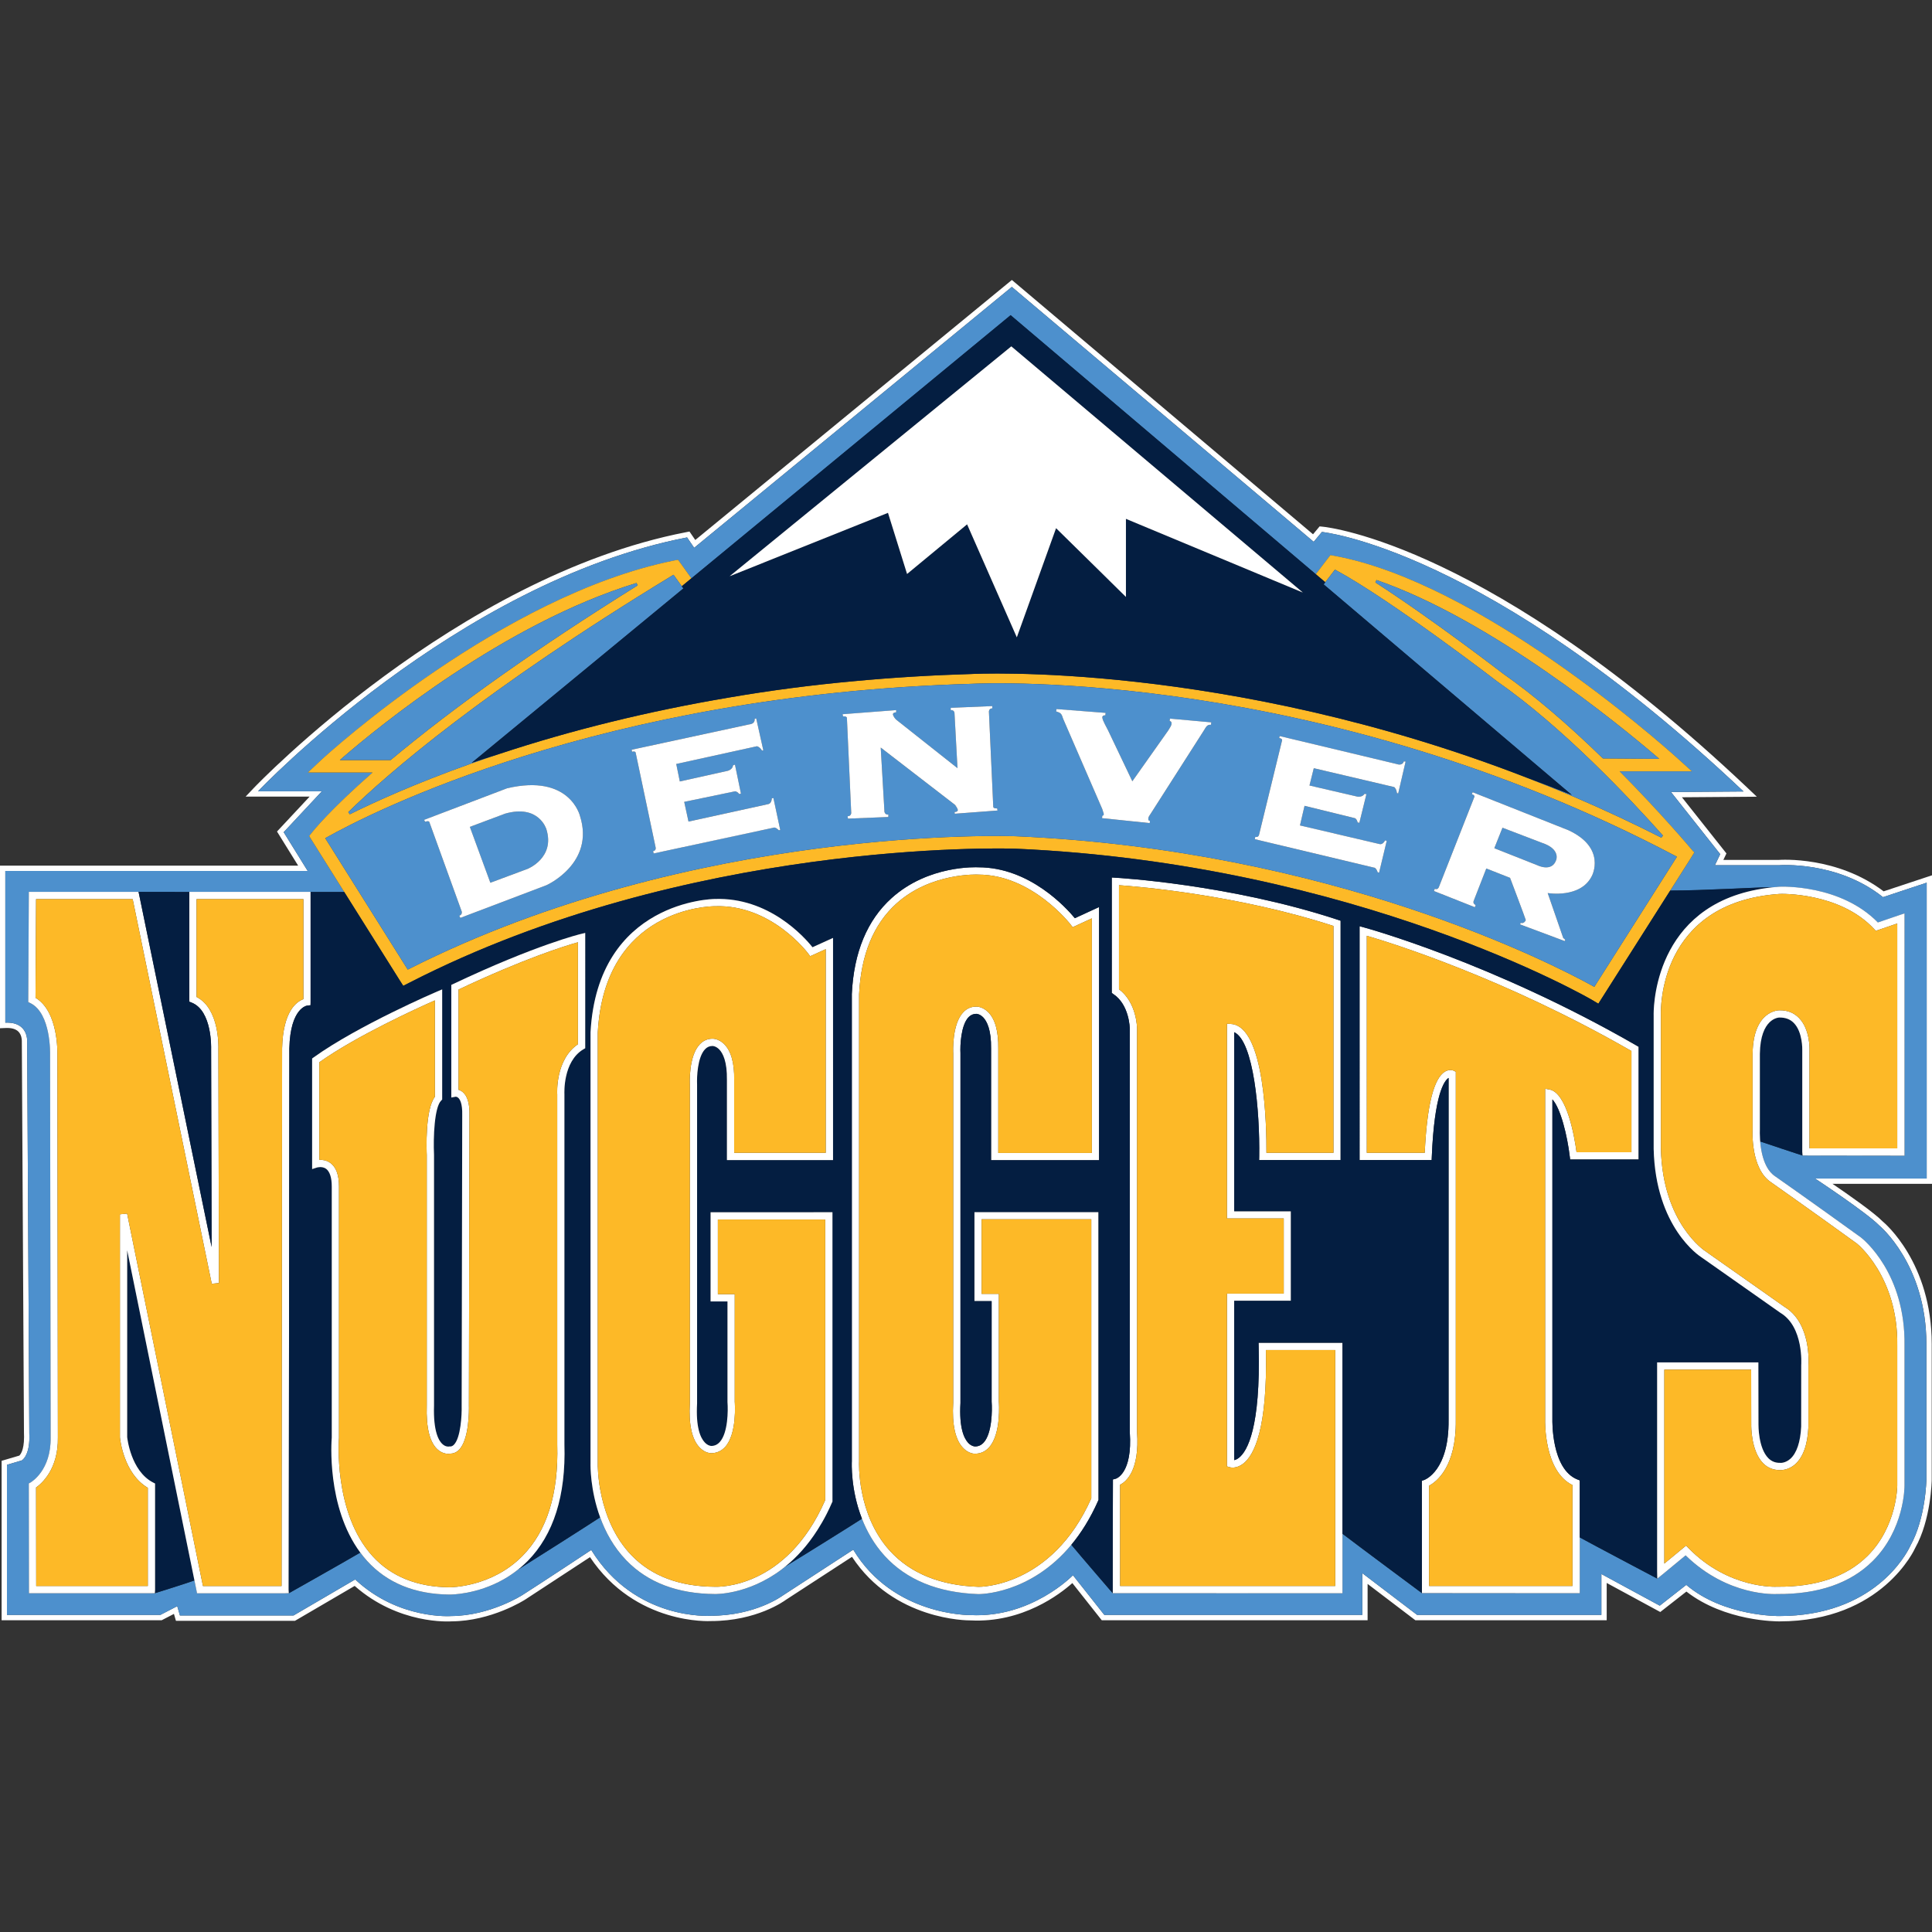 <?xml version="1.0" encoding="utf-8"?>
<!-- Generator: Adobe Illustrator 17.0.0, SVG Export Plug-In . SVG Version: 6.00 Build 0)  -->
<!DOCTYPE svg PUBLIC "-//W3C//DTD SVG 1.1//EN" "http://www.w3.org/Graphics/SVG/1.1/DTD/svg11.dtd">
<svg version="1.1" id="Layer_1" xmlns="http://www.w3.org/2000/svg" xmlns:xlink="http://www.w3.org/1999/xlink" x="0px" y="0px"
	 width="200px" height="200px" viewBox="0 0 200 200" enable-background="new 0 0 200 200" xml:space="preserve">
<rect x="0" y="0" width="200" height="200" fill="#333333" stroke="none"/>
<g>
	<path fill="#FFFFFF" d="M200,90.612c0,0-4.579,1.517-5.007,1.659c-4.81-3.651-10.624-3.272-10.874-3.252
		c0,0-4.401-0.001-5.718-0.002c0.072-0.153,0.32-0.669,0.32-0.669s-3.565-4.497-4.608-5.815c1.631-0.012,7.753-0.058,7.753-0.058
		l-0.996-0.943c-26.527-25.066-43.274-26.944-43.973-27.012l-0.292-0.028c0,0-0.439,0.529-0.68,0.817
		c-0.825-0.698-31.176-26.327-31.176-26.327S72.88,55.156,71.975,55.9c-0.196-0.287-0.6-0.876-0.6-0.876l-0.355,0.069
		c-23.802,4.615-44.503,26.222-44.709,26.439l-0.883,0.931c0,0,4.967,0,6.626,0c-1.057,1.132-3.378,3.616-3.378,3.616
		s1.536,2.478,2.188,3.53c-1.859,0-30.864,0-30.864,0v16.834l0.576-0.025c0.61-0.03,1.058,0.1,1.334,0.379
		c0.325,0.333,0.35,0.815,0.35,0.963c0,0.026,0,0.044,0,0.044c0,0.31,0.222,40.564,0.222,40.564
		c0.006,0.138,0.009,0.265,0.009,0.388c0,1.468-0.43,1.872-0.497,1.928c-0.171,0.05-1.827,0.538-1.827,0.538v16.507h16.565
		c0,0,0.755-0.392,1.274-0.659c0.041,0.141,0.207,0.716,0.207,0.716h12.322c0,0,5.587-3.265,6.181-3.613
		c4.549,4.013,9.816,3.685,10.043,3.668c4.11-0.03,7.486-2.176,7.627-2.266c0,0,5.18-3.392,6.69-4.38
		c4.713,7.047,12.439,6.623,12.518,6.616c4.752,0.002,7.62-2.095,7.74-2.185c-0.023,0.013,5.329-3.466,6.863-4.464
		c4.335,6.581,11.947,6.586,12.277,6.581c5.388,0.277,9.281-2.743,10.535-3.865c0.581,0.734,3.045,3.85,3.045,3.85h27.52
		c0,0,0-2.534,0-3.762c1.264,0.961,4.945,3.762,4.945,3.762h19.806c0,0,0-2.73,0-3.862c1.219,0.661,5.546,3.008,5.546,3.008
		s2.201-1.722,2.706-2.117c3.984,3.104,9.389,3.089,9.624,3.087l0,0c10.661,0,14.027-7.526,14.06-7.601
		c1.632-2.912,1.709-6.907,1.711-7.075V139.15c0-8.44-4.877-12.544-5.086-12.714c-0.884-0.906-3.494-2.735-5.182-3.884
		c2.573,0,10.296,0,10.296,0V90.612z M199.449,122.001h-11.554c0,0,5.313,3.503,6.642,4.861c0,0,4.883,4.011,4.883,12.288v14.01
		c0,0-0.058,3.988-1.665,6.863c0,0-0.013,0.028-0.038,0.081c-0.382,0.799-3.746,7.187-13.524,7.187c0,0-5.734,0.083-9.63-3.225
		l-2.745,2.151l-6.043-3.276v4.235h-19.069l-5.681-4.323v4.323h-26.703l-3.249-4.109c0,0-4.293,4.448-10.607,4.125
		c0,0-7.984,0.127-12.136-6.772l-7.325,4.764c0,0-2.787,2.078-7.45,2.078c0,0-7.797,0.563-12.349-6.811c0,0-5.165,3.419-7.118,4.66
		c0,0-3.334,2.151-7.37,2.181c0,0-5.455,0.419-9.948-3.79l-6.383,3.732H18.629l-0.28-0.964l-1.752,0.906H0.72v-15.541l1.528-0.452
		c0,0,0.014-0.006,0.039-0.024c0.17-0.119,0.848-0.724,0.747-2.798L2.81,107.845c0,0,0.17-2.089-2.259-1.978V90.162h31.303
		l-2.488-4.014l3.957-4.236h-6.612c0,0,20.511-21.642,44.414-26.278l0.735,1.074L104.745,29.7l31.248,26.388l0.85-1.02
		c0,0,16.954,1.64,43.648,26.865l-7.511,0.057l5.096,6.431l-0.55,1.148h6.638c0,0,6.02-0.484,10.764,3.305l4.522-1.499V122.001z"/>
	<path fill="#4D90CD" d="M182.193,117.86c-0.012-0.208-0.016-0.391-0.019-0.535C182.176,117.469,182.181,117.65,182.193,117.86z"/>
	<path fill="#4D90CD" d="M85.517,156.834c-0.137,0.268-0.279,0.52-0.422,0.771C85.238,157.356,85.379,157.1,85.517,156.834z"/>
	<path fill="#4D90CD" d="M54.626,161.593c-0.118,0.119-0.239,0.227-0.359,0.339C54.385,161.827,54.504,161.716,54.626,161.593z"/>
	<path fill="#4D90CD" d="M41.071,100.988c-0.014-0.023-0.028-0.045-0.044-0.069C41.042,100.943,41.057,100.966,41.071,100.988z"/>
	<path fill="#4D90CD" d="M182.176,117.055c0.001-0.025,0.001-0.047,0.002-0.062C182.177,117.008,182.177,117.024,182.176,117.055z"
		/>
	<path fill="#4D90CD" d="M184.163,89.569h-6.638l0.55-1.148l-5.096-6.431l7.511-0.057c-26.694-25.225-43.648-26.865-43.648-26.865
		l-0.85,1.02L104.745,29.7L71.86,56.708l-0.735-1.074c-23.903,4.636-44.414,26.278-44.414,26.278h6.612l-3.957,4.236l2.488,4.014
		H0.551v15.704c2.429-0.111,2.259,1.978,2.259,1.978l0.223,40.519c0.101,2.073-0.577,2.679-0.747,2.798
		c-0.025,0.017-0.039,0.024-0.039,0.024l-1.528,0.452v15.541h15.877l1.752-0.906l0.28,0.964h11.757l6.383-3.732
		c4.493,4.209,9.948,3.79,9.948,3.79c4.036-0.03,7.37-2.181,7.37-2.181c1.953-1.241,7.118-4.66,7.118-4.66
		c4.552,7.373,12.349,6.811,12.349,6.811c4.664,0,7.45-2.078,7.45-2.078l7.325-4.764c4.152,6.899,12.136,6.772,12.136,6.772
		c6.314,0.324,10.607-4.125,10.607-4.125l3.249,4.109h26.703v-4.323l5.681,4.323h19.069v-4.235l6.043,3.276l2.745-2.151
		c3.896,3.308,9.63,3.225,9.63,3.225c9.779,0,13.143-6.388,13.524-7.187c0.025-0.053,0.038-0.081,0.038-0.081
		c1.607-2.875,1.665-6.863,1.665-6.863v-14.01c0-8.277-4.883-12.288-4.883-12.288c-1.329-1.358-6.642-4.861-6.642-4.861h11.554
		V91.375l-4.522,1.499C190.183,89.085,184.163,89.569,184.163,89.569z M197.155,94.555v0.522v24.173v0.384h-0.374l-6.861-0.008
		l-2.977-0.004h-0.339c0,0-3.952-1.3-4.391-1.46c-0.006-0.066-0.01-0.128-0.014-0.19c0.028,0.424,0.085,0.937,0.206,1.462
		c0.211,0.913,0.609,1.848,1.364,2.343c0.034,0.021,3.622,2.532,8.89,6.337c0.188,0.151,4.611,3.649,4.496,11.206v14.467
		c0,0.178-0.013,4.542-3.289,7.808c-2.319,2.309-5.651,3.455-9.889,3.421c-0.208,0.008-5.113,0.272-9.482-4.003l-2.338,1.932
		l-0.405,0.324l-0.19,0.149c0,0-6.608-3.485-8.027-4.267v5.785l-12.606-0.01l-3.734-0.004c0,0-6.707-4.981-8.219-6.143v6.156
		l-18.122-0.007l-5.668-0.001c0,0-3.511-4.072-4.278-5.009c-4.293,5.17-9.556,5.106-9.625,5.106
		c-4.166-0.146-7.432-1.474-9.699-3.96c-1.103-1.206-1.847-2.549-2.353-3.845c-1.155,0.752-6.427,4.035-7.928,4.942
		c-0.139,0.114-0.278,0.232-0.418,0.336c-3.502,2.622-6.858,2.52-6.893,2.52c-3.85-0.025-6.924-1.187-9.143-3.474
		c-1.325-1.368-2.172-2.956-2.723-4.464c-1.227,0.808-7.138,4.566-8.513,5.419c-0.48,0.38-0.968,0.708-1.454,0.985
		c-2.804,1.594-5.491,1.59-5.636,1.59c-3.582-0.037-6.445-1.203-8.517-3.48c-0.254-0.279-0.489-0.569-0.709-0.867
		c-1.619,0.955-7.387,4.204-7.387,4.204l-0.384,0.013h-0.369h-8.449h-0.311l-0.054-0.3l-0.21-1.035
		c-1.074,0.384-4.098,1.323-4.098,1.323l-0.357,0.008h-0.011H3.373H2.999v-0.376l-0.015-10.773v-0.22l0.192-0.106
		c0.083-0.053,2.119-1.255,2.068-4.649c0,0-0.058-39.606-0.058-39.621c0-0.042,0.129-4.288-2.048-5.352l-0.211-0.101v-0.24
		l0.058-10.8v-0.369h0.028h0.347h10.68h0.304l0,0l5.251,0.009v0.365v-0.374h0.378h11.806h0.376v0.009l3.482-0.001
		c-0.019-0.031-0.039-0.062-0.058-0.093c-1.781-2.835-3.281-5.224-3.281-5.224l-0.29-0.473l0.341-0.426
		c0.071-0.092,1.769-2.239,6.224-6.149c-0.626,0-6.698,0-6.698,0s1.45-1.358,1.456-1.364c0.752-0.691,18.615-16.962,36.368-20.563
		l0.49-0.095c0,0,0.297,0.401,0.298,0.401c0,0,0.686,0.958,1.089,1.519l33.044-27.243l31.593,26.816
		c0.427-0.559,1.216-1.592,1.216-1.593l0.298-0.382l0.467,0.086c14.915,2.765,33.386,19.082,35.443,20.932l1.507,1.363
		c0,0-6.9,0-7.484,0c4.248,4.284,7.283,7.883,7.62,8.285l0.122,0.105c0,0-0.42,0.678-0.421,0.679l-2.077,3.273
		c3.404,0.006,8.913-0.344,10.568-0.343c-0.027,0.007-0.053,0.014-0.079,0.021c0.26-0.03,0.524-0.055,0.795-0.073
		c0.264-0.016,6.366-0.235,10.208,3.701l2.261-0.772L197.155,94.555z"/>
	<path fill="#4D90CD" d="M84.673,158.303c-0.012,0.02-0.023,0.039-0.036,0.058C84.649,158.342,84.661,158.323,84.673,158.303z"/>
	<path fill="#4D90CD" d="M182.174,117.283c0-0.085,0-0.158,0.002-0.21C182.174,117.125,182.174,117.196,182.174,117.283z"/>
	<path fill="#4D90CD" d="M86.14,155.52c-0.173,0.402-0.355,0.784-0.539,1.151C85.786,156.305,85.966,155.923,86.14,155.52z"/>
	<path fill="#041E41" d="M186.569,108.709c0-0.017,0.057-1.87-0.881-2.816c-0.377-0.382-0.86-0.563-1.485-0.556
		c-0.079,0-1.969,0.066-2.024,3.753v7.874c0,0-0.001,0.019-0.001,0.03c-0.001,0.015-0.001,0.036-0.002,0.062
		c0,0.004,0,0.013,0,0.018c-0.002,0.053-0.002,0.125-0.002,0.21c0,0.014,0,0.028,0,0.043c0.002,0.144,0.006,0.327,0.019,0.535
		c0,0.036,0.003,0.073,0.005,0.111c0.004,0.062,0.009,0.124,0.014,0.19c0.439,0.16,4.391,1.46,4.391,1.46l-0.034-0.372V108.709z"/>
	<path fill="#041E41" d="M13.167,148.768c0.006,0.036,0.352,3.5,2.683,4.702l0.204,0.105v0.226v10.758l-0.021,0.367
		c0,0,3.025-0.939,4.098-1.323l-6.962-34.176C13.168,135.954,13.168,148.794,13.167,148.768z"/>
	<path fill="#FDB927" d="M41.027,100.919c0.016,0.024,0.03,0.045,0.044,0.069c0.183,0.294,0.289,0.463,0.289,0.463
		c0.001,0,0.387,0.601,0.387,0.601l0.637-0.323c28.765-14.762,61.344-13.918,62.717-13.874c35.36,1.545,59.476,15.517,59.709,15.659
		l0.652,0.389l7.441-11.716l2.077-3.273c0.001-0.001,0.421-0.679,0.421-0.679l-0.122-0.105c-0.337-0.402-3.372-4.002-7.62-8.285
		c0.584,0,7.484,0,7.484,0l-1.507-1.363c-2.057-1.85-20.528-18.167-35.443-20.932l-0.467-0.086l-0.298,0.382
		c0,0.001-0.789,1.034-1.216,1.593l0.105,0.09v0.001l0.876,0.742l1.001-1.303l0.103,0.056c5.646,3.045,16.634,11.468,16.706,11.529
		c6.758,4.715,13.642,12.016,17.146,15.947l-0.166,0.214c-2.887-1.469-5.923-2.889-9.025-4.22c-1.661-0.71-3.308-1.371-4.943-2.005
		c-31.124-12.074-57.208-10.732-57.486-10.717c-4.08,0.119-8.186,0.37-12.203,0.749c-4.28,0.388-8.613,0.956-12.876,1.688l0,0
		c-8.307,1.404-16.283,3.364-23.761,5.837c-1.003,0.33-1.999,0.669-2.983,1.02l-0.002,0.002c-5.708,2.03-9.944,3.961-12.493,5.224
		l-0.158-0.222c4.156-4.053,14.04-12.627,33.561-24.504l0.109-0.066l0.854,1.187l0.89-0.733v-0.001l0.107-0.088
		c-0.403-0.561-1.089-1.519-1.089-1.519c-0.001-0.001-0.298-0.401-0.298-0.401l-0.49,0.095
		c-17.753,3.602-35.616,19.873-36.368,20.563c-0.006,0.006-1.456,1.364-1.456,1.364s6.072,0,6.698,0
		c-4.455,3.911-6.153,6.058-6.224,6.149l-0.341,0.426l0.29,0.473c0,0,1.5,2.389,3.281,5.224c0.019,0.031,0.04,0.063,0.058,0.093l0,0
		C37.716,95.647,40.154,99.529,41.027,100.919z M155.608,69.743l-0.006-0.004c-0.07-0.055-7.337-5.653-13.226-9.448l0.12-0.247
		c11.851,4.09,25.175,15.012,28.977,18.262l0.283,0.243h-0.374l-5.451-0.04C162.151,74.83,158.676,71.881,155.608,69.743z
		 M35.183,78.68l0.28-0.242c3.679-3.184,16.745-13.899,30.43-18.087l0.114,0.249c-10.287,6.404-18.859,12.476-25.569,18.08H35.183z
		 M33.669,86.77l0.125-0.07c4.383-2.463,28.195-14.799,66.784-15.912c1.456-0.073,36.052-1.567,72.883,17.83l0.132,0.07
		l-8.551,13.47l-0.114-0.064c-4.233-2.341-27.01-14.094-59.762-15.527c-0.329-0.014-33.264-1.216-62.845,13.747l-0.112,0.057
		L33.669,86.77z"/>
	<path fill="#4D90CD" d="M171.757,78.55l-0.283-0.243c-3.803-3.251-17.127-14.172-28.977-18.262l-0.12,0.247
		c5.89,3.795,13.156,9.392,13.226,9.448l0.006,0.004c3.068,2.138,6.542,5.087,10.324,8.767l5.451,0.04H171.757z"/>
	<path fill="#4D90CD" d="M66.007,60.6l-0.114-0.249c-13.685,4.188-26.751,14.904-30.43,18.087l-0.28,0.242h5.255
		C47.148,73.075,55.721,67.003,66.007,60.6z"/>
	<path fill="#4D90CD" d="M161.093,89.033c0,0,0.483-1.135-1.462-1.78l-4.094-1.567l-0.844,2.121l4.451,1.762
		C159.144,89.569,160.643,90.33,161.093,89.033z"/>
	<path fill="#4D90CD" d="M54.616,89.944c0,0,2.872-1.141,1.942-4.111c0,0-0.764-2.593-4.259-1.609l-3.663,1.373l2.122,5.783
		L54.616,89.944z"/>
	<path fill="#4D90CD" d="M42.321,100.315c29.58-14.964,62.516-13.761,62.845-13.747c32.752,1.433,55.529,13.186,59.762,15.527
		l0.114,0.064l8.551-13.47l-0.132-0.07c-36.831-19.397-71.427-17.903-72.883-17.83C61.989,71.901,38.176,84.237,33.794,86.7
		l-0.125,0.07l8.54,13.602L42.321,100.315z M148.526,92.009c0.326,0.137,0.424-0.179,0.424-0.179l3.687-9.366
		c0.008-0.179-0.271-0.249-0.271-0.249l0.085-0.202l9.916,3.933c3.957,1.839,2.43,4.719,2.43,4.719
		c-1.159,2.374-4.581,1.783-4.581,1.783l1.613,4.662c0.145,0.083,0.201,0.195,0.201,0.195l-0.055,0.114l-4.613-1.723l0.055-0.166
		c0.373,0.134,0.532-0.285,0.532-0.285c-0.091-0.315-1.628-4.371-1.628-4.371l-2.46-0.968l-1.298,3.332
		c-0.143,0.31,0.196,0.452,0.196,0.452l-0.083,0.226l-4.232-1.677L148.526,92.009z M129.946,86.631
		c0.345,0.094,0.394-0.237,0.394-0.237l2.383-9.776c-0.013-0.184-0.301-0.213-0.301-0.213l0.049-0.207l12.134,2.9
		c0,0,0.546,0.229,0.719-0.281l0.181,0.023l-0.768,3.3l-0.133-0.039c0,0-0.011-0.373-0.27-0.62l-8.334-1.956l-0.446,1.791
		l4.961,1.15c0,0,0.52,0.091,0.725-0.279l0.209,0.02l-0.732,2.974l-0.191-0.048c0,0,0.006-0.221-0.239-0.426l-5.244-1.288
		l-0.473,2.03l8.227,1.926c0,0,0.32,0.128,0.584-0.374l0.171,0.043l-0.792,3.295l-0.144-0.038c0,0-0.156-0.514-0.425-0.492
		l-12.302-2.937L129.946,86.631z M109.364,73.403l5.09,0.396l-0.03,0.254c-0.183-0.021-0.325,0.07-0.308,0.231
		c0.018,0.165,0.049,0.308,0.595,1.33l2.509,5.264l3.702-5.237c0.158-0.276,0.326-0.472,0.352-0.689
		c0.023-0.144-0.011-0.286-0.19-0.306l0.03-0.254l4.278,0.387l-0.028,0.251c-0.394-0.028-0.489,0.179-0.755,0.618l-5.494,8.596
		c-0.094,0.17-0.222,0.279-0.241,0.479c-0.015,0.198,0.044,0.235,0.168,0.26l-0.021,0.227l-4.937-0.513l0.03-0.251
		c0.251-0.023,0.107-0.331,0.107-0.331l-0.116-0.365l-4.041-9.32c-0.173-0.566-0.252-0.633-0.729-0.779L109.364,73.403z
		 M92.773,73.512v0.227c0,0-0.42,0.008-0.321,0.286c0.085,0.242,0.298,0.458,0.298,0.458l6.37,5.04l-0.312-5.728
		c0,0-0.031-0.315-0.384-0.276l-0.006-0.242l4.296-0.181l0.013,0.235c-0.354,0-0.354,0.333-0.354,0.333l0.452,9.887
		c0.06,0.166,0.399,0.136,0.399,0.136l0.043,0.22l-4.431,0.333l-0.016-0.175c0,0,0.419-0.007,0.318-0.283
		c-0.08-0.241-0.294-0.453-0.294-0.453l0.207,0.137l-7.878-6.076l0.388,6.656c0,0,0.052,0.317,0.406,0.284l-0.008,0.248
		l-4.178,0.168l-0.037-0.249c0.354,0.004,0.377-0.317,0.377-0.317l-0.45-9.882c-0.063-0.174-0.398-0.139-0.398-0.139l-0.045-0.22
		L92.773,73.512z M77.576,74.983c0,0,0.6-0.022,0.541-0.563l0.163-0.055l0.738,3.304l-0.136,0.033c0,0-0.173-0.342-0.514-0.453
		l-8.364,1.836l0.369,1.811l4.972-1.105c0,0,0.512-0.141,0.537-0.563l0.2-0.075l0.62,2.999l-0.193,0.044c0,0-0.09-0.204-0.399-0.283
		l-5.281,1.096l0.444,2.039l8.254-1.807c0,0,0.341-0.036,0.372-0.599l0.165-0.03l0.706,3.31l-0.144,0.026
		c0,0-0.364-0.39-0.596-0.254l-12.364,2.655l-0.058-0.239c0.35-0.064,0.262-0.381,0.262-0.381l-2.075-9.848
		c-0.091-0.153-0.362-0.056-0.362-0.056l-0.046-0.212L77.576,74.983z M52.491,81.604c6.493-1.532,7.544,2.848,7.544,2.848
		c1.584,4.915-3.451,7.178-3.451,7.178l-8.927,3.389l-0.111-0.226c0.34-0.114,0.254-0.425,0.254-0.425l-3.363-9.295
		c-0.114-0.138-0.422,0-0.422,0l-0.114-0.2L52.491,81.604z"/>
	<path fill="#4D90CD" d="M70.642,60.997l0.1-0.082l-0.164-0.227l-0.854-1.187l-0.109,0.066
		C50.094,71.444,40.21,80.019,36.054,84.071l0.158,0.222c2.549-1.263,6.785-3.194,12.493-5.224l0.002-0.002
		c0.984-0.35,1.98-0.689,2.983-1.02c-0.984,0.304-1.933,0.61-2.857,0.917C50.533,77.574,70.642,60.997,70.642,60.997z"/>
	<path fill="#4D90CD" d="M162.714,82.296c-1.58-0.637-3.144-1.233-4.698-1.805c1.636,0.634,3.283,1.295,4.943,2.005
		c3.101,1.331,6.138,2.75,9.025,4.22l0.166-0.214c-3.504-3.931-10.389-11.232-17.146-15.947c-0.072-0.061-11.06-8.485-16.706-11.529
		l-0.103-0.056l-1.001,1.303l-0.168,0.221L162.714,82.296z"/>
	<path fill="#FFFFFF" d="M44.437,85.073l3.363,9.295c0,0,0.086,0.311-0.254,0.425l0.111,0.226l8.927-3.389
		c0,0,5.035-2.262,3.451-7.178c0,0-1.051-4.38-7.544-2.848l-8.59,3.268l0.114,0.2C44.015,85.073,44.323,84.935,44.437,85.073z
		 M52.3,84.225c3.495-0.985,4.259,1.609,4.259,1.609c0.929,2.97-1.942,4.111-1.942,4.111l-3.857,1.436l-2.122-5.783L52.3,84.225z"/>
	<path fill="#FFFFFF" d="M65.795,77.881l2.075,9.848c0,0,0.088,0.317-0.262,0.381l0.058,0.239l12.364-2.655
		c0.232-0.136,0.596,0.254,0.596,0.254l0.144-0.026l-0.706-3.31l-0.165,0.03c-0.03,0.563-0.372,0.599-0.372,0.599l-8.254,1.807
		l-0.444-2.039l5.281-1.096c0.309,0.079,0.399,0.283,0.399,0.283l0.193-0.044l-0.62-2.999l-0.2,0.075
		c-0.026,0.422-0.537,0.563-0.537,0.563l-4.972,1.105l-0.369-1.811l8.364-1.836c0.341,0.111,0.514,0.453,0.514,0.453l0.136-0.033
		l-0.738-3.304l-0.163,0.055c0.058,0.541-0.541,0.563-0.541,0.563l-12.189,2.63l0.046,0.212
		C65.433,77.825,65.704,77.728,65.795,77.881z"/>
	<path fill="#FFFFFF" d="M87.67,74.296l0.45,9.882c0,0-0.023,0.321-0.377,0.317l0.037,0.249l4.178-0.168l0.008-0.248
		c-0.354,0.033-0.406-0.284-0.406-0.284l-0.388-6.656l7.878,6.076l-0.207-0.137c0,0,0.215,0.212,0.294,0.453
		c0.101,0.276-0.318,0.283-0.318,0.283l0.016,0.175l4.431-0.333l-0.043-0.22c0,0-0.339,0.031-0.399-0.136l-0.452-9.887
		c0,0,0-0.333,0.354-0.333l-0.013-0.235l-4.296,0.181l0.006,0.242c0.353-0.039,0.384,0.276,0.384,0.276l0.312,5.728l-6.37-5.04
		c0,0-0.212-0.217-0.298-0.458c-0.099-0.277,0.321-0.286,0.321-0.286v-0.227l-5.547,0.426l0.045,0.22
		C87.272,74.157,87.607,74.122,87.67,74.296z"/>
	<path fill="#FFFFFF" d="M142.618,90.3l0.144,0.038l0.792-3.295l-0.171-0.043c-0.264,0.502-0.584,0.374-0.584,0.374l-8.227-1.926
		l0.473-2.03l5.244,1.288c0.245,0.205,0.239,0.426,0.239,0.426l0.191,0.048l0.732-2.974l-0.209-0.02
		c-0.205,0.369-0.725,0.279-0.725,0.279l-4.961-1.15l0.446-1.791l8.334,1.956c0.259,0.247,0.27,0.62,0.27,0.62l0.133,0.039
		l0.768-3.3l-0.181-0.023c-0.173,0.51-0.719,0.281-0.719,0.281l-12.134-2.9l-0.049,0.207c0,0,0.288,0.029,0.301,0.213l-2.383,9.776
		c0,0-0.049,0.331-0.394,0.237l-0.055,0.242l12.302,2.937C142.461,89.786,142.618,90.3,142.618,90.3z"/>
	<path fill="#FFFFFF" d="M152.759,93.69c0,0-0.339-0.141-0.196-0.452l1.298-3.332l2.46,0.968c0,0,1.537,4.056,1.628,4.371
		c0,0-0.159,0.419-0.532,0.285l-0.055,0.166l4.613,1.723l0.055-0.114c0,0-0.055-0.112-0.201-0.195l-1.613-4.662
		c0,0,3.422,0.591,4.581-1.783c0,0,1.527-2.88-2.43-4.719l-9.916-3.933l-0.085,0.202c0,0,0.28,0.07,0.271,0.249l-3.687,9.366
		c0,0-0.098,0.316-0.424,0.179l-0.082,0.23l4.232,1.677L152.759,93.69z M155.537,85.686l4.094,1.567
		c1.945,0.645,1.462,1.78,1.462,1.78c-0.45,1.297-1.95,0.536-1.95,0.536l-4.451-1.762L155.537,85.686z"/>
	<path fill="#FFFFFF" d="M110.063,74.428l4.041,9.32l0.116,0.365c0,0,0.144,0.308-0.107,0.331l-0.03,0.251l4.937,0.513l0.021-0.227
		c-0.124-0.025-0.183-0.062-0.168-0.26c0.019-0.2,0.147-0.309,0.241-0.479l5.494-8.596c0.266-0.439,0.361-0.646,0.755-0.618
		l0.028-0.251l-4.278-0.387l-0.03,0.254c0.179,0.02,0.212,0.162,0.19,0.306c-0.026,0.217-0.194,0.414-0.352,0.689l-3.702,5.237
		l-2.509-5.264c-0.546-1.022-0.576-1.165-0.595-1.33c-0.017-0.161,0.126-0.252,0.308-0.231l0.03-0.254l-5.09-0.396l-0.03,0.246
		C109.811,73.795,109.89,73.863,110.063,74.428z"/>
	<path fill="#FFFFFF" d="M29.953,108.525c0.101-4.212,1.842-4.426,1.854-4.426l0.34-0.038c0.006,0,0.006-0.34,0.006-0.34V92.701
		v-0.365v-0.009h-0.376H19.972h-0.378v0.374v10.738v0.254l0.242,0.094c2.149,0.848,2.019,4.738,2.019,4.78
		c0,0.009,0.034,13.727,0.053,20.525L14.408,92.63l-0.065-0.303h-0.304H3.358H3.011H2.983v0.369l-0.058,10.8v0.24l0.211,0.101
		c2.176,1.064,2.048,5.31,2.048,5.352c0,0.015,0.058,39.621,0.058,39.621c0.051,3.393-1.984,4.596-2.068,4.649l-0.192,0.106v0.22
		l0.015,10.773v0.376h0.374h12.292h0.011l0.357-0.008l0.021-0.367V153.8v-0.226l-0.204-0.105c-2.331-1.202-2.677-4.666-2.683-4.702
		c0.001,0.026,0.001-12.814,0.001-19.341l6.962,34.176l0.21,1.035l0.054,0.3h0.311h8.449h0.369l0.384-0.013l-0.015-0.361
		L29.953,108.525z M29.203,108.516c0,0.008-0.053,50.809-0.057,55.669h-8.135l-7.853-38.557l-0.743,0.075v23.101
		c0.02,0.187,0.382,3.738,2.886,5.212v10.167H3.748l-0.014-10.198c0.585-0.411,2.309-1.906,2.258-5.178
		c0,0.004-0.052-39.608-0.052-39.608c0.002-0.174,0.127-4.486-2.264-5.91l0.058-10.213h10l8.186,39.82l0.745-0.075l-0.058-24.24
		c0.008-0.164,0.134-4.165-2.259-5.374V93.076h11.059v10.356C30.723,103.678,29.296,104.645,29.203,108.516z"/>
	<path fill="#FFFFFF" d="M113.72,155.277v-0.08v-29.355v-0.374h-0.377h-12.106h-0.374v0.374v8.479v0.373h0.374h1.416v10.408
		c0.068,0.873,0.049,3.262-0.816,4.222c-0.245,0.273-0.536,0.411-0.895,0.414c-0.017,0-0.354,0-0.705-0.362
		c-0.45-0.479-0.96-1.582-0.81-4.138v-36.22c-0.041-0.763,0.037-2.872,0.833-3.715c0.226-0.232,0.487-0.35,0.804-0.35
		c0.023,0,0.362,0.006,0.715,0.366c0.384,0.401,0.844,1.284,0.816,3.23v11.182v0.373h0.375h10.427h0.377v-0.373V94.485V93.9
		l-0.529,0.242l-1.977,0.911c-0.867-1.053-4.668-5.268-9.975-5.268c-0.186-0.01-5.187-0.251-8.997,3.189
		c-2.527,2.279-3.912,5.614-4.116,9.924v48.376c-0.007,0.15-0.136,2.916,1.048,5.943c0.507,1.296,1.25,2.638,2.353,3.845
		c2.267,2.486,5.533,3.814,9.699,3.96c0.07,0,5.332,0.064,9.625-5.106c1.006-1.213,1.959-2.712,2.78-4.571L113.72,155.277z
		 M112.97,155.109c-4.109,9.232-11.587,9.164-11.663,9.159c-3.956-0.132-7.039-1.379-9.171-3.711
		c-3.458-3.784-3.207-9.206-3.203-9.265v-48.373c0.198-4.08,1.49-7.241,3.86-9.382c3.575-3.231,8.437-3.007,8.479-2.999
		c5.574,0,9.549,5.152,9.589,5.21l0.18,0.238l0.277-0.131l1.71-0.787v24.285h-9.686v-10.8c0.028-1.79-0.33-3.071-1.057-3.788
		c-0.578-0.568-1.166-0.564-1.226-0.561c-0.52-0.003-0.978,0.194-1.343,0.585c-1.184,1.241-1.048,4.123-1.041,4.242v36.187
		c-0.133,2.277,0.223,3.864,1.056,4.704c0.58,0.584,1.175,0.574,1.238,0.565c0.556-0.011,1.042-0.234,1.426-0.664
		c1.259-1.404,1.012-4.618,1.004-4.753c0.003,0.03,0.003-10.751,0.003-10.751v-0.376h-0.374h-1.415v-7.725h11.356V155.109z"/>
	<path fill="#FFFFFF" d="M130.286,139.001l0.009,0.383c0.209,8.441-1.182,10.837-2.029,11.515c-0.196,0.155-0.367,0.23-0.501,0.254
		v-16.487h5.501h0.376v-0.375v-8.534v-0.372h-0.376h-5.501v-18.532c2.014,0.932,2.66,8.197,2.588,12.854l-0.008,0.384h0.377h7.684
		h0.373v-0.377v-24.13v-0.27l-0.254-0.085c-11.22-3.703-22.925-4.36-23.04-4.366l-0.395-0.025v0.397v11.358v0.2l0.164,0.116
		c1.673,1.112,1.701,3.557,1.701,3.582v41.758c0.305,4.327-1.441,4.83-1.464,4.834l-0.281,0.073c-0.009,0-0.026,11.771-0.026,11.771
		l5.668,0.001l18.122,0.007v-6.156v-19.776H130.286z M138.224,164.183h-22.271v-10.487c0.636-0.318,2.035-1.483,1.754-5.474v-41.733
		c0-0.113-0.03-2.703-1.87-4.084V91.634c2.1,0.15,12.297,1.003,22.201,4.22v23.485h-6.936c0.015-2.48-0.12-13.164-3.697-13.339
		l-0.39-0.022v0.397v19.382v0.377h0.373h5.503v7.778h-5.503h-0.373v0.377v17.234v0.277l0.259,0.079
		c0.072,0.026,0.684,0.196,1.408-0.35c1.177-0.891,2.528-3.665,2.368-11.776h7.175V164.183z"/>
	<path fill="#FFFFFF" d="M163.294,153.154c-2.713-1.075-2.591-6.143-2.591-6.191v-33.153c0.859,0.914,1.549,3.795,1.797,5.887
		l0.041,0.332h0.335h6.384h0.374v-0.375v-11.075v-0.216l-0.183-0.108c-14.961-8.629-28.102-12.208-28.232-12.244l-0.476-0.128v0.489
		v23.339v0.377h0.376h6.724h0.362l0.015-0.363c0.266-6.445,1.287-7.831,1.717-8.126c0.008-0.008,0.016-0.008,0.02-0.014v35.415
		c0.052,5.222-2.413,6.162-2.516,6.203l-0.249,0.089c-0.001,0,0.004,11.625,0.004,11.625l3.734,0.004l12.606,0.01v-5.785v-5.9
		L163.294,153.154z M162.783,164.183h-14.845v-10.385c0.735-0.387,2.822-1.919,2.765-6.799v-35.821v-0.23l-0.205-0.107
		c-0.038-0.017-0.418-0.192-0.902,0.081c-1.175,0.685-1.882,3.513-2.108,8.415h-5.996V96.872c2.449,0.714,14.183,4.335,27.394,11.93
		v10.478h-5.683c-0.205-1.556-0.979-6.149-2.804-6.496l-0.447-0.077v0.453v33.79c-0.004,0.211-0.121,5.339,2.83,6.783V164.183z"/>
	<path fill="#FDB927" d="M31.406,103.433V93.076H20.348v10.133c2.392,1.209,2.267,5.209,2.259,5.374l0.058,24.24l-0.745,0.075
		l-8.186-39.82h-10l-0.058,10.213c2.392,1.424,2.266,5.736,2.264,5.91c0,0,0.052,39.611,0.052,39.608
		c0.051,3.272-1.673,4.767-2.258,5.178l0.014,10.198h11.553v-10.167c-2.504-1.473-2.866-5.024-2.886-5.212v-23.101l0.743-0.075
		l7.853,38.557h8.135c0.004-4.86,0.057-55.66,0.057-55.669C29.296,104.645,30.723,103.678,31.406,103.433z"/>
	<path fill="#FDB927" d="M101.614,133.944h1.415h0.374v0.376c0,0,0,10.781-0.003,10.751c0.008,0.135,0.255,3.349-1.004,4.753
		c-0.384,0.429-0.87,0.653-1.426,0.664c-0.064,0.009-0.659,0.019-1.238-0.565c-0.833-0.84-1.189-2.428-1.056-4.704v-36.187
		c-0.007-0.119-0.144-3.001,1.041-4.242c0.364-0.391,0.823-0.588,1.343-0.585c0.06-0.003,0.648-0.007,1.226,0.561
		c0.727,0.716,1.085,1.997,1.057,3.788v10.8h9.686V95.068l-1.71,0.787l-0.277,0.131l-0.18-0.238c-0.039-0.058-4.014-5.21-9.589-5.21
		c-0.043-0.008-4.905-0.232-8.479,2.999c-2.37,2.141-3.663,5.302-3.86,9.382v48.373c-0.004,0.059-0.255,5.481,3.203,9.265
		c2.132,2.332,5.215,3.579,9.171,3.711c0.076,0.005,7.553,0.073,11.663-9.159V126.22h-11.356V133.944z"/>
	<path fill="#FDB927" d="M128.682,151.529c-0.725,0.546-1.337,0.377-1.408,0.35l-0.259-0.079v-0.277V134.29v-0.377h0.373h5.503
		v-7.778h-5.503h-0.373v-0.377v-19.382v-0.397l0.39,0.022c3.577,0.174,3.712,10.858,3.697,13.339h6.936V95.854
		c-9.903-3.217-20.101-4.071-22.201-4.22v10.771c1.84,1.381,1.87,3.971,1.87,4.084v41.733c0.281,3.991-1.118,5.156-1.754,5.474
		v10.487h22.271v-24.429h-7.175C131.21,147.864,129.858,150.638,128.682,151.529z"/>
	<path fill="#FDB927" d="M159.953,146.949v-33.79v-0.453l0.447,0.077c1.825,0.347,2.599,4.94,2.804,6.496h5.683v-10.478
		c-13.211-7.594-24.945-11.216-27.394-11.93v22.466h5.996c0.226-4.903,0.933-7.73,2.108-8.415c0.484-0.273,0.863-0.098,0.902-0.081
		l0.205,0.107v0.23v35.821c0.058,4.88-2.029,6.412-2.765,6.799v10.385h14.845v-10.451
		C159.832,152.289,159.949,147.16,159.953,146.949z"/>
	<path fill="#041E41" d="M171.544,141.412v-0.377h0.373h9.737h0.371v0.377c0,0,0.01,6.073,0.01,6.081
		c0,0.021-0.03,2.407,1.028,3.465c0.334,0.328,0.728,0.486,1.218,0.474h0.024l0.019,0.004c0.017,0,0.504,0.025,1.01-0.421
		c0.659-0.588,1.049-1.749,1.121-3.334c0,0,0-6.326,0.004-6.358c0.002-0.038,0.284-3.969-2.158-5.423c0,0-8.195-5.766-8.182-5.753
		c-0.19-0.122-4.746-3.087-4.934-11.223v-13.819c-0.005-0.115-0.293-10.603,10.209-12.913c0.629-0.138,1.29-0.25,1.995-0.327
		c0.026-0.007,0.052-0.014,0.079-0.021c-1.656-0.001-7.164,0.35-10.568,0.343l-7.441,11.716l-0.652-0.389
		c-0.232-0.142-24.348-14.114-59.709-15.659c-1.373-0.043-33.951-0.887-62.717,13.874l-0.637,0.323c0,0-0.385-0.601-0.387-0.601
		c0,0-0.106-0.168-0.289-0.463c-0.014-0.021-0.029-0.045-0.044-0.069c-0.873-1.39-3.311-5.272-5.391-8.584l0,0l-3.482,0.001v0.365
		v11.019c0,0,0,0.34-0.006,0.34l-0.34,0.038c-0.013,0-1.753,0.214-1.854,4.426l-0.058,56.04l0.015,0.361
		c0,0,5.769-3.249,7.387-4.204c-3.52-4.747-2.98-11.632-2.953-11.911v-25.991c0-0.913-0.207-1.54-0.586-1.827
		c-0.413-0.298-0.951-0.132-0.954-0.132l-0.494,0.162v-0.52v-10.734v-0.193l0.153-0.112c4.616-3.317,12.707-6.788,12.789-6.824
		l0.521-0.22v0.567v10.679v0.155l-0.109,0.113c-0.698,0.693-0.822,3.799-0.736,5.61v25.949c-0.09,2.736,0.515,3.689,0.887,4.011
		c0.325,0.29,0.631,0.243,0.637,0.243l0.05-0.011l0.053,0.003c0.155,0.011,0.286-0.04,0.416-0.162
		c0.734-0.706,0.844-3.149,0.82-4.039c0,0,0.058-30.116,0.058-30.125c0.028-1.192-0.244-1.618-0.41-1.768
		c-0.141-0.131-0.275-0.115-0.275-0.115l-0.445,0.085v-0.455v-10.961v-0.243l0.215-0.101c8.52-4.04,13.134-5.156,13.183-5.168
		l0.464-0.112v0.477v11.246v0.214l-0.187,0.108c-2.146,1.277-1.967,4.593-1.967,4.647v36.272c0.161,5.279-1.12,9.327-3.802,12.053
		c-0.123,0.124-0.242,0.234-0.359,0.339c-0.217,0.2-0.435,0.388-0.656,0.563c1.375-0.853,7.286-4.61,8.513-5.419
		c-1.039-2.849-1.001-5.397-0.995-5.552v-44.659c0.742-13.643,12.737-13.802,12.848-13.802c5.595-0.202,9.277,3.926,10.13,4.997
		l1.595-0.725l0.532-0.239v0.579v22.039v0.377h-0.374H75.627h-0.376v-0.377v-7.919c0.028-1.903-0.418-2.767-0.794-3.155
		c-0.345-0.354-0.674-0.361-0.694-0.361c-0.311,0-0.569,0.111-0.784,0.345c-0.781,0.821-0.853,2.886-0.818,3.627v33.026
		c-0.144,2.501,0.354,3.578,0.794,4.044c0.343,0.364,0.67,0.364,0.687,0.364c0.348-0.006,0.634-0.144,0.872-0.413
		c0.852-0.936,0.865-3.278,0.794-4.133v-10.415h-1.374h-0.376v-0.377v-8.475v-0.38h0.376h11.866h0.375v0.38v29.496v0.08
		l-0.036,0.073c-0.174,0.403-0.355,0.785-0.539,1.151c-0.028,0.055-0.055,0.109-0.084,0.163c-0.138,0.266-0.279,0.522-0.422,0.771
		c-0.138,0.241-0.279,0.472-0.422,0.698c-0.012,0.02-0.023,0.039-0.036,0.058c-1.042,1.637-2.187,2.869-3.335,3.797
		c1.501-0.907,6.773-4.189,7.928-4.942c-1.184-3.027-1.055-5.793-1.048-5.943v-48.376c0.204-4.31,1.589-7.645,4.116-9.924
		c3.81-3.44,8.811-3.199,8.997-3.189c5.307,0,9.107,4.215,9.975,5.268l1.977-0.911l0.529-0.242v0.585v25.245v0.373h-0.377h-10.427
		h-0.375v-0.373v-11.182c0.028-1.946-0.432-2.829-0.816-3.23c-0.354-0.36-0.693-0.366-0.715-0.366c-0.317,0-0.578,0.119-0.804,0.35
		c-0.796,0.843-0.874,2.951-0.833,3.715v36.22c-0.15,2.556,0.36,3.659,0.81,4.138c0.352,0.362,0.688,0.362,0.705,0.362
		c0.36-0.003,0.65-0.141,0.895-0.414c0.865-0.961,0.885-3.349,0.816-4.222v-10.408h-1.416h-0.374v-0.373v-8.479v-0.374h0.374h12.106
		h0.377v0.374v29.355v0.08l-0.034,0.068c-0.821,1.859-1.773,3.357-2.78,4.571c0.767,0.937,4.278,5.009,4.278,5.009
		s0.017-11.771,0.026-11.771l0.281-0.073c0.023-0.004,1.769-0.507,1.464-4.834v-41.758c0-0.026-0.028-2.471-1.701-3.582
		l-0.164-0.116v-0.2V91.233v-0.397l0.395,0.025c0.115,0.006,11.819,0.664,23.04,4.366l0.254,0.085v0.27v24.13v0.377h-0.373h-7.684
		h-0.377l0.008-0.384c0.073-4.657-0.573-11.922-2.588-12.854v18.532h5.501h0.376v0.372v8.534v0.375h-0.376h-5.501v16.487
		c0.134-0.024,0.305-0.098,0.501-0.254c0.848-0.678,2.238-3.074,2.029-11.515l-0.009-0.383h8.689v19.776
		c1.513,1.162,8.219,6.143,8.219,6.143s-0.005-11.625-0.004-11.625l0.249-0.089c0.104-0.041,2.568-0.981,2.516-6.203v-35.415
		c-0.004,0.006-0.011,0.006-0.02,0.014c-0.429,0.295-1.45,1.681-1.717,8.126l-0.015,0.363h-0.362h-6.724h-0.376v-0.377V96.374
		v-0.489l0.476,0.128c0.13,0.036,13.271,3.615,28.232,12.244l0.183,0.108v0.216v11.075v0.375h-0.374h-6.384h-0.335l-0.041-0.332
		c-0.247-2.092-0.938-4.973-1.797-5.887v33.153c0,0.047-0.122,5.116,2.591,6.191l0.24,0.094v5.9c1.42,0.782,8.027,4.267,8.027,4.267
		l-0.017-0.754V141.412z"/>
	<path fill="#041E41" d="M21.907,129.091c-0.018-6.798-0.053-20.516-0.053-20.525c0-0.042,0.129-3.932-2.019-4.78l-0.242-0.094
		v-0.254V92.701v-0.365l-5.251-0.009l0.065,0.303L21.907,129.091z"/>
	<polygon fill="#041E41" points="14.342,92.327 14.038,92.327 14.342,92.327 	"/>
	<path fill="#FFFFFF" d="M184.186,91.792c-0.271,0.018-0.536,0.043-0.795,0.073c-0.705,0.077-1.366,0.189-1.995,0.327
		c-10.502,2.311-10.214,12.799-10.209,12.913v13.819c0.188,8.136,4.743,11.101,4.934,11.223c-0.013-0.013,8.182,5.753,8.182,5.753
		c2.441,1.454,2.16,5.384,2.158,5.423c-0.004,0.033-0.004,6.358-0.004,6.358c-0.073,1.586-0.463,2.746-1.121,3.334
		c-0.507,0.447-0.993,0.421-1.01,0.421l-0.019-0.004h-0.024c-0.489,0.013-0.884-0.146-1.218-0.474
		c-1.058-1.059-1.028-3.444-1.028-3.465c0-0.008-0.01-6.081-0.01-6.081v-0.377h-0.371h-9.737h-0.373v0.377v21.249l0.017,0.754
		l0.19-0.149l0.405-0.324l2.338-1.932c4.369,4.275,9.274,4.011,9.482,4.003c4.239,0.034,7.57-1.113,9.889-3.421
		c3.276-3.265,3.289-7.629,3.289-7.808v-14.467c0.115-7.556-4.308-11.054-4.496-11.206c-5.268-3.805-8.856-6.315-8.89-6.337
		c-0.754-0.494-1.153-1.43-1.364-2.343c-0.121-0.525-0.178-1.038-0.206-1.462c-0.003-0.038-0.005-0.075-0.005-0.111
		c-0.012-0.211-0.017-0.391-0.019-0.535c0-0.015,0-0.028,0-0.043c0-0.087,0-0.158,0.002-0.21c0-0.005,0-0.014,0-0.018
		c0.001-0.031,0.001-0.047,0.002-0.062c0-0.011,0.001-0.03,0.001-0.03v-7.874c0.054-3.687,1.945-3.753,2.024-3.753
		c0.625-0.006,1.108,0.175,1.485,0.556c0.938,0.946,0.881,2.799,0.881,2.816v10.541l0.034,0.372h0.339l2.977,0.004l6.861,0.008
		h0.374v-0.384V95.077v-0.522l-0.499,0.166l-2.261,0.772C190.552,91.557,184.451,91.776,184.186,91.792z M196.404,95.6v23.279
		l-9.084-0.002v-10.157c0.009-0.072,0.07-2.172-1.096-3.346c-0.524-0.539-1.202-0.804-2.023-0.789c-0.1,0-2.715,0.019-2.773,4.497
		v7.859c-0.008,0.145-0.211,4.056,1.921,5.454c0.025,0.024,3.61,2.526,8.856,6.323c0.034,0.025,4.309,3.428,4.199,10.594v14.472
		c0,0.045-0.021,4.244-3.078,7.282c-2.168,2.156-5.322,3.229-9.373,3.19c-0.074,0.005-4.997,0.265-9.169-4.007l-0.241-0.249
		l-0.264,0.217l-1.988,1.643v-20.072h8.99c0,1.319,0.008,5.695,0.008,5.687c-0.004,0.115-0.038,2.728,1.241,4.011
		c0.48,0.477,1.074,0.712,1.765,0.693h-0.038c0.03,0,0.799,0.068,1.552-0.577c0.844-0.736,1.318-2.047,1.398-3.901v-6.347
		c0.014-0.145,0.328-4.401-2.502-6.086c0.03,0.015-8.164-5.748-8.164-5.748c-0.063-0.037-4.427-2.9-4.604-10.609v-13.822
		c-0.019-0.489-0.315-11.682,12.29-12.552c0.055-0.004,6.199-0.22,9.788,3.641l0.166,0.182l0.231-0.079L196.404,95.6z"/>
	<path fill="#FDB927" d="M194.015,96.179c-3.589-3.862-9.733-3.646-9.788-3.641c-12.606,0.87-12.309,12.063-12.29,12.552v13.822
		c0.177,7.709,4.541,10.572,4.604,10.609c0,0,8.194,5.763,8.164,5.748c2.83,1.685,2.516,5.941,2.502,6.086v6.347
		c-0.08,1.855-0.553,3.165-1.398,3.901c-0.752,0.645-1.522,0.577-1.552,0.577h0.038c-0.691,0.019-1.285-0.216-1.765-0.693
		c-1.279-1.283-1.245-3.896-1.241-4.011c0,0.009-0.008-4.367-0.008-5.687h-8.99v20.072l1.988-1.643l0.264-0.217l0.241,0.249
		c4.172,4.272,9.095,4.012,9.169,4.007c4.051,0.039,7.205-1.034,9.373-3.19c3.057-3.038,3.078-7.237,3.078-7.282v-14.472
		c0.11-7.166-4.165-10.569-4.199-10.594c-5.246-3.797-8.831-6.299-8.856-6.323c-2.132-1.398-1.929-5.309-1.921-5.454v-7.859
		c0.058-4.478,2.673-4.497,2.773-4.497c0.821-0.015,1.498,0.249,2.023,0.789c1.166,1.174,1.104,3.275,1.096,3.346v10.157
		l9.084,0.002V95.6l-1.992,0.682l-0.231,0.079L194.015,96.179z"/>
	<path fill="#FFFFFF" d="M84.637,158.361c0.013-0.019,0.024-0.038,0.036-0.058c0.144-0.226,0.284-0.458,0.422-0.698
		c0.143-0.251,0.285-0.503,0.422-0.771c0.028-0.054,0.055-0.107,0.084-0.163c0.185-0.367,0.366-0.749,0.539-1.151l0.036-0.073v-0.08
		v-29.496v-0.38h-0.375H73.935h-0.376v0.38v8.475v0.377h0.376h1.374v10.415c0.07,0.855,0.057,3.197-0.794,4.133
		c-0.238,0.269-0.524,0.407-0.872,0.413c-0.017,0-0.344,0-0.687-0.364c-0.44-0.466-0.938-1.543-0.794-4.044V112.25
		c-0.035-0.741,0.037-2.807,0.818-3.627c0.215-0.234,0.473-0.345,0.784-0.345c0.02,0,0.349,0.007,0.694,0.361
		c0.375,0.389,0.822,1.252,0.794,3.155v7.919v0.377h0.376h10.234h0.374v-0.377V97.674v-0.579l-0.532,0.239l-1.595,0.725
		c-0.853-1.071-4.534-5.199-10.13-4.997c-0.111,0-12.106,0.159-12.848,13.802v44.659c-0.006,0.155-0.044,2.703,0.995,5.552
		c0.551,1.508,1.398,3.096,2.723,4.464c2.22,2.287,5.294,3.449,9.143,3.474c0.035,0,3.39,0.102,6.893-2.52
		c0.139-0.104,0.279-0.222,0.418-0.336C82.45,161.231,83.595,159.999,84.637,158.361z M74.01,164.262
		c-3.661-0.019-6.552-1.104-8.623-3.242c-3.618-3.73-3.506-9.428-3.506-9.485v-44.649c0.702-12.904,11.647-13.073,12.111-13.073
		c5.893-0.216,9.661,4.877,9.697,4.93l0.18,0.243l0.277-0.121l1.333-0.608v21.082h-9.476v-7.535c0.031-1.76-0.326-3.016-1.039-3.722
		c-0.567-0.556-1.149-0.556-1.211-0.554c-0.506,0-0.955,0.196-1.316,0.582c-1.163,1.221-1.033,4.048-1.024,4.163v32.979
		c-0.131,2.24,0.221,3.8,1.039,4.62c0.569,0.578,1.155,0.563,1.217,0.561c0.55-0.019,1.022-0.234,1.403-0.654
		c1.241-1.38,0.998-4.537,0.989-4.669v-10.764v-0.372h-0.375h-1.373v-7.727h11.116v29.037
		C81.398,164.507,74.313,164.272,74.01,164.262z"/>
	<path fill="#FDB927" d="M85.428,155.284v-29.037H74.312v7.727h1.373h0.375v0.372v10.764c0.009,0.132,0.252,3.289-0.989,4.669
		c-0.38,0.419-0.853,0.635-1.403,0.654c-0.062,0.002-0.648,0.017-1.217-0.561c-0.818-0.82-1.169-2.381-1.039-4.62v-32.979
		c-0.009-0.115-0.139-2.941,1.024-4.163c0.361-0.386,0.81-0.582,1.316-0.582c0.062-0.002,0.644-0.002,1.211,0.554
		c0.713,0.706,1.069,1.962,1.039,3.722v7.535h9.476V98.256l-1.333,0.608l-0.277,0.121l-0.18-0.243
		c-0.036-0.053-3.804-5.146-9.697-4.93c-0.464,0-11.409,0.17-12.111,13.073v44.649c0,0.057-0.112,5.755,3.506,9.485
		c2.071,2.138,4.963,3.223,8.623,3.242C74.313,164.272,81.398,164.507,85.428,155.284z"/>
	<path fill="#FFFFFF" d="M54.626,161.593c2.681-2.726,3.963-6.774,3.802-12.053v-36.272c0-0.054-0.18-3.37,1.967-4.647l0.187-0.108
		v-0.214V97.053v-0.477l-0.464,0.112c-0.049,0.012-4.663,1.128-13.183,5.168l-0.215,0.101v0.243v10.961v0.455l0.445-0.085
		c0,0,0.134-0.016,0.275,0.115c0.166,0.15,0.438,0.576,0.41,1.768c0,0.008-0.058,30.125-0.058,30.125
		c0.024,0.89-0.086,3.333-0.82,4.039c-0.131,0.122-0.261,0.173-0.416,0.162l-0.053-0.003l-0.05,0.011
		c-0.006,0-0.312,0.047-0.637-0.243c-0.372-0.322-0.977-1.276-0.887-4.011v-25.949c-0.086-1.812,0.038-4.917,0.736-5.61l0.109-0.113
		v-0.155v-10.679v-0.567l-0.521,0.22c-0.082,0.036-8.173,3.508-12.789,6.824l-0.153,0.112v0.193v10.734v0.52l0.494-0.162
		c0.003,0,0.541-0.166,0.954,0.132c0.379,0.288,0.586,0.914,0.586,1.827v25.991c-0.027,0.279-0.567,7.164,2.953,11.911
		c0.22,0.298,0.455,0.588,0.709,0.867c2.072,2.277,4.935,3.443,8.517,3.48c0.144,0,2.832,0.005,5.636-1.59
		c0.486-0.277,0.973-0.605,1.454-0.985c0.221-0.175,0.439-0.363,0.656-0.563C54.387,161.82,54.509,161.712,54.626,161.593z
		 M46.537,164.315c-3.37-0.03-6.047-1.113-7.974-3.229c-4.083-4.483-3.479-12.165-3.47-12.238v-26.029
		c0-1.188-0.305-2.009-0.902-2.435c-0.39-0.282-0.811-0.331-1.133-0.318v-10.103c3.889-2.757,10.135-5.596,11.964-6.405v9.98
		c-1.028,1.327-0.865,5.532-0.843,6.027v25.915c-0.08,2.336,0.318,3.896,1.172,4.613c0.558,0.468,1.108,0.413,1.23,0.392
		c0.337,0,0.649-0.124,0.906-0.369c1.108-1.068,1.065-4.238,1.054-4.589c0,0.009,0.06-30.108,0.06-30.108
		c0.026-1.157-0.21-1.958-0.693-2.361c-0.151-0.13-0.303-0.201-0.438-0.237v-10.386c6.797-3.207,11.026-4.519,12.359-4.891V108.1
		c-2.34,1.582-2.155,5.046-2.144,5.197v36.25c0.148,5.074-1.061,8.941-3.585,11.509C50.884,164.336,46.577,164.315,46.537,164.315z"
		/>
	<path fill="#FDB927" d="M57.684,149.547v-36.25c-0.011-0.151-0.196-3.615,2.144-5.197V97.544
		c-1.333,0.372-5.563,1.684-12.359,4.891v10.386c0.136,0.037,0.287,0.107,0.438,0.237c0.482,0.404,0.718,1.204,0.693,2.361
		c0,0-0.06,30.116-0.06,30.108c0.011,0.352,0.054,3.521-1.054,4.589c-0.257,0.245-0.568,0.369-0.906,0.369
		c-0.122,0.021-0.672,0.076-1.23-0.392c-0.855-0.717-1.252-2.277-1.172-4.613v-25.915c-0.021-0.495-0.185-4.7,0.843-6.027v-9.98
		c-1.829,0.809-8.076,3.649-11.964,6.405v10.103c0.322-0.013,0.743,0.036,1.133,0.318c0.598,0.425,0.902,1.247,0.902,2.435v26.029
		c-0.009,0.072-0.612,7.755,3.47,12.238c1.927,2.116,4.604,3.199,7.974,3.229c0.04,0,4.348,0.021,7.562-3.259
		C56.623,158.488,57.832,154.621,57.684,149.547z"/>
	<path fill="#041E41" d="M71.468,59.955l-0.89,0.733l0.164,0.227l-0.1,0.082c0,0-20.109,16.577-21.81,17.969
		c0.924-0.307,1.873-0.613,2.857-0.917c7.478-2.473,15.454-4.433,23.761-5.837l0,0c4.264-0.733,8.596-1.3,12.876-1.688
		c4.017-0.379,8.123-0.629,12.203-0.749c0.278-0.015,26.361-1.358,57.486,10.717c1.554,0.572,3.118,1.168,4.698,1.805
		l-25.689-21.803l0.168-0.221l-0.876-0.742v-0.001l-0.105-0.09l-31.593-26.816L71.575,59.866L71.468,59.955L71.468,59.955z
		 M104.691,35.855l28.471,24.042v0.001l1.707,1.442l-3.425-1.427l-0.002-0.001l-14.886-6.201v6.323v0.001v1.759l-1.772-1.744v-0.003
		l-5.461-5.371l-1.952,5.433v0.001l-2.11,5.866l-2.564-5.828v-0.001l-2.583-5.867l-6.215,5.139l-1.975-6.329l-16.391,6.561
		L104.691,35.855z"/>
	<polygon fill="#FFFFFF" points="93.899,59.417 100.114,54.278 102.696,60.146 102.696,60.147 105.261,65.975 107.371,60.109 
		107.371,60.107 109.323,54.675 114.784,60.046 114.784,60.049 116.556,61.793 116.556,60.033 116.556,60.033 116.556,53.71 
		131.442,59.911 131.444,59.913 134.869,61.34 133.162,59.898 133.162,59.897 104.691,35.855 75.533,59.649 91.924,53.088 	"/>
</g>
</svg>
